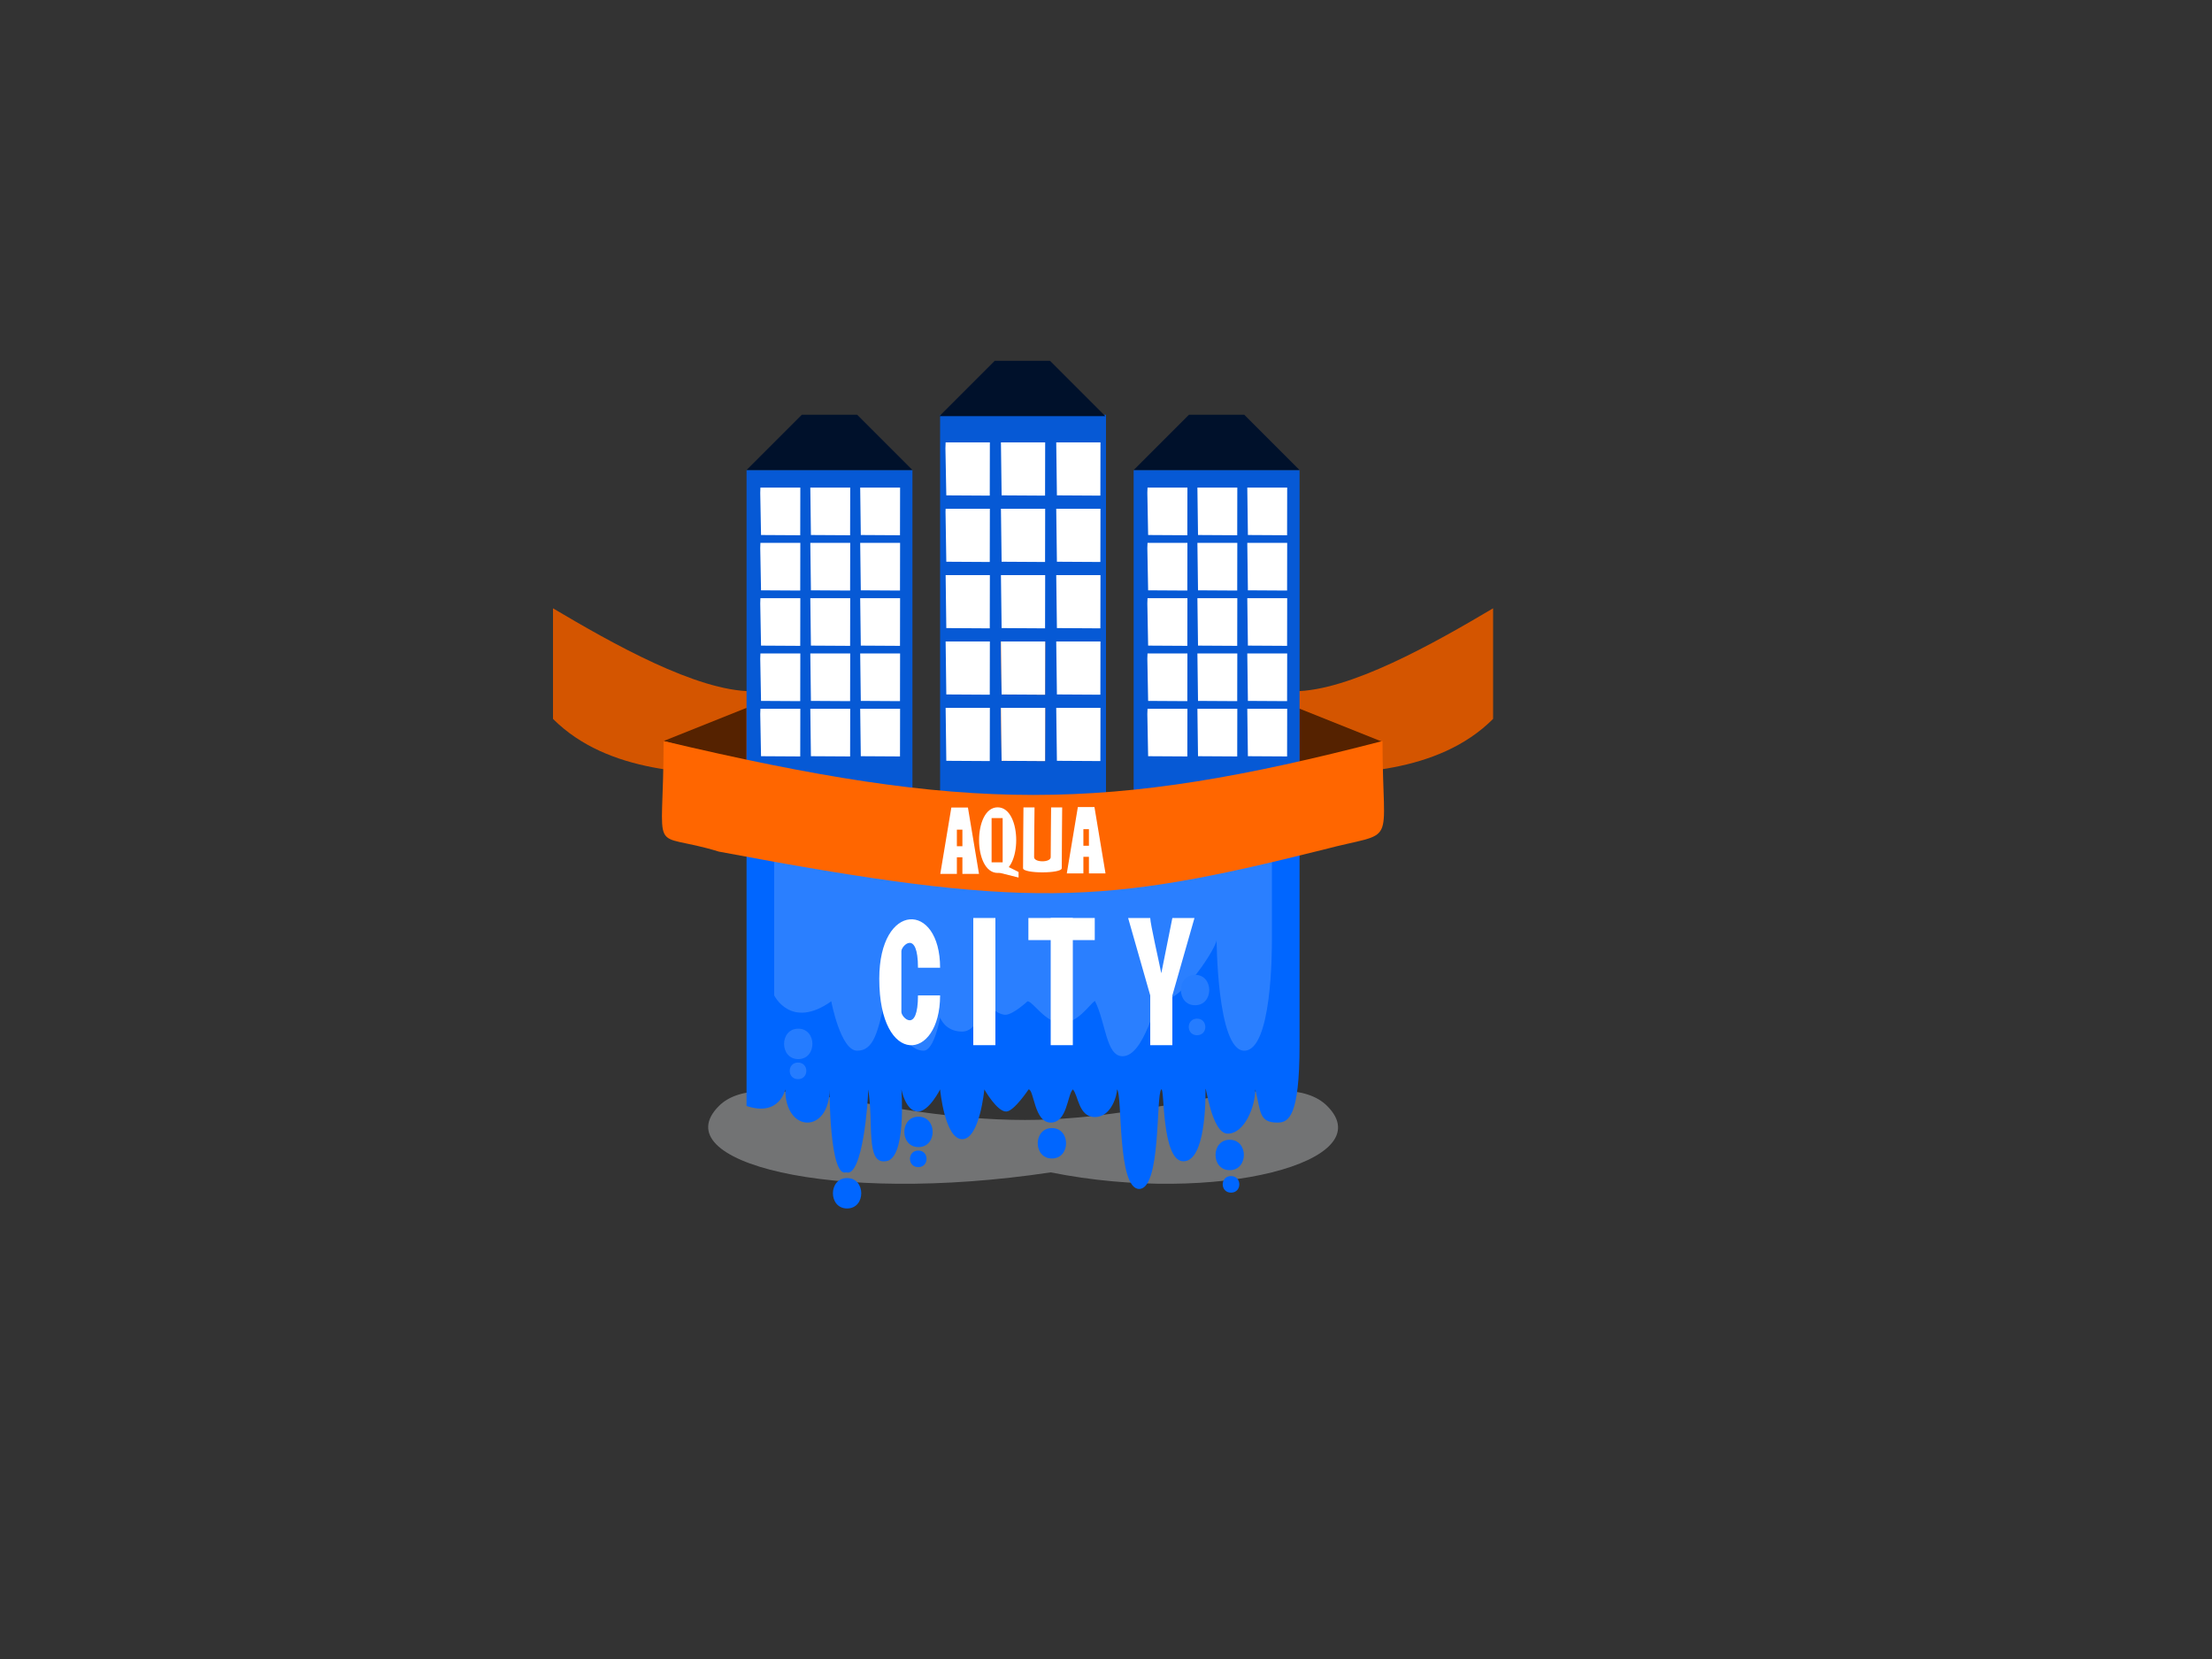 <?xml version="1.0" encoding="UTF-8" standalone="no"?>
<!-- Created with Inkscape (http://www.inkscape.org/) -->

<svg
   xmlns:dc="http://purl.org/dc/elements/1.1/"
   xmlns:cc="http://creativecommons.org/ns#"
   xmlns:rdf="http://www.w3.org/1999/02/22-rdf-syntax-ns#"
   xmlns:svg="http://www.w3.org/2000/svg"
   xmlns="http://www.w3.org/2000/svg"
   xmlns:sodipodi="http://sodipodi.sourceforge.net/DTD/sodipodi-0.dtd"
   xmlns:inkscape="http://www.inkscape.org/namespaces/inkscape"
   width="400"
   height="300"
   id="svg2"
   version="1.1"
   inkscape:version="0.48.4 r9939"
   sodipodi:docname="aqua_city_my.svg"
   inkscape:export-filename="/home/elena/Documents/Office/Inkscape/My works/dribble/Aqua city/aqua_city_my.png"
   inkscape:export-xdpi="90"
   inkscape:export-ydpi="90">
  <rect width="100%" height="100%" fill="#333333" stroke="none"/>
  <defs
     id="defs4" />
  <sodipodi:namedview
     id="base"
     pagecolor="#e1e1e3"
     bordercolor="#666666"
     borderopacity="1.0"
     inkscape:pageopacity="1"
     inkscape:pageshadow="2"
     inkscape:zoom="1.4142136"
     inkscape:cx="267.82759"
     inkscape:cy="133.24258"
     inkscape:document-units="px"
     inkscape:current-layer="layer1"
     showgrid="true"
     inkscape:window-width="1299"
     inkscape:window-height="744"
     inkscape:window-x="67"
     inkscape:window-y="24"
     inkscape:window-maximized="1"
     showguides="true"
     inkscape:guide-bbox="true">
    <inkscape:grid
       type="xygrid"
       id="grid2985"
       empspacing="10"
       visible="true"
       enabled="true"
       snapvisiblegridlinesonly="true"
       spacingx="1px"
       spacingy="1px" />
  </sodipodi:namedview>
  <g
     inkscape:label="Layer 1"
     inkscape:groupmode="layer"
     id="layer1"
     transform="translate(0,-752.362)">
    <path
       style="fill:#d45500;fill-opacity:1;stroke:none"
       d="m 270,862.362 c -10.707,6.354 -26,15 -36,15 0,10 0,5 0,15 10,0 26,0 36,-10 0,0 0,-14 0,-20 z"
       id="path3833"
       inkscape:connector-curvature="0"
       sodipodi:nodetypes="ccccc" />
    <path
       sodipodi:nodetypes="ccccc"
       inkscape:connector-curvature="0"
       id="path3831"
       d="m 100,862.362 c 10.707,6.354 26,15 36,15 0,10 0,5 0,15 -10,0 -26,0 -36,-10 0,0 0,-14 0,-20 z"
       style="fill:#d45500;fill-opacity:1;stroke:none" />
    <path
       sodipodi:nodetypes="cccc"
       inkscape:connector-curvature="0"
       id="path3826"
       d="m 234.938,880.487 15,6 -15,4 z"
       style="fill:#552200;fill-opacity:1;stroke:none" />
    <path
       style="fill:#552200;fill-opacity:1;stroke:none"
       d="m 135,880.362 -15,6 15,4 z"
       id="path3824"
       inkscape:connector-curvature="0"
       sodipodi:nodetypes="cccc" />
    <path
       sodipodi:nodetypes="ccccc"
       inkscape:connector-curvature="0"
       id="path4091"
       d="m 210,837.362 25,0 0,66 -30,0 0,-66"
       style="fill:#0659d5;fill-opacity:1;stroke:none" />
    <path
       style="fill:#c2c5c7;fill-opacity:1;stroke:none;opacity:0.444"
       d="m 185.384,954.886 c 24.984,0 47.043,-10.097 54.616,-2.524 10,10 -20,18 -50,12 -40,6 -70,-2 -60,-12 7.381,-7.381 28.841,2.524 55.384,2.524 z"
       id="path3931"
       inkscape:connector-curvature="0"
       sodipodi:nodetypes="sscss" />
    <path
       style="fill:#0066ff;fill-opacity:1;stroke:none"
       d="m 135,902.362 100,0 0,39 c 0,13 -2,14 -4,14 -3.372,0 -3,-2 -4,-6 0,3 -1.901,8.001 -5,8 -2.942,-7.2e-4 -4,-9.274 -4,-8 0,2 0,13 -4,13 -4,0 -3.388,-13.612 -4,-13 -1,1 0,18 -4,18 -4,0 -3,-17 -4,-18 0,1 -1,5 -4,5 -3,0 -3,-4 -4,-5 -1,1 -1,6 -4,6 -3,0 -3,-6 -4,-6 0,0 -2.589,3.9 -4,4 -1.662,0.118 -4,-4 -4,-4 0,0 -0.838,9 -4,9 -3.162,0 -4,-9 -4,-9 0,0 -2,4 -4,4 -2.236,0 -3,-4 -3,-4 0,0 1,13 -3,13 -3.458,0.344 -2.004,-7 -3,-13 0,2 -1,16 -4,15 -3,1 -3,-15 -3,-15 0,8 -8,8.001 -8,0 0,0 -1,4.999 -7,2.999 0,-5 0,-50 0,-50 z"
       id="path3006"
       inkscape:connector-curvature="0"
       sodipodi:nodetypes="ccsscssssscscccscscsccccccccc" />
    <path
       style="fill:#0659d5;fill-opacity:1;stroke:none"
       d="m 140,837.362 25,0 0,66 -30,0 0,-66"
       id="path3776"
       inkscape:connector-curvature="0"
       sodipodi:nodetypes="ccccc" />
    <path
       style="fill:#0659d5;fill-opacity:1;stroke:none"
       d="m 176,827.362 24,0 0,75 -30,0 0,-75"
       id="path3782"
       inkscape:connector-curvature="0"
       sodipodi:nodetypes="ccccc" />
    <path
       sodipodi:nodetypes="ccccsssccccscscscccccc"
       inkscape:connector-curvature="0"
       id="path3919"
       d="M 135.53,904.837 230,904.362 l 0,18 c 0,2 0,20 -5,20 -5,0 -5,-20.775 -5,-20 0,1.217 -6.057,11 -10,11 -3.943,0 0.603,-1.372 0,-1 -0.986,0.608 -3.057,11 -7,11 -3,0 -3,-6 -5,-10 -0.986,0.608 -3.042,4 -6,4 -2.958,0 -5.205,-3.932 -6.191,-3.932 0,0 -2.553,2.373 -3.943,2.434 -1.639,0.072 -3.943,-2.434 -3.943,-2.434 0,0 -0.826,5.475 -3.943,5.475 -3.118,0 -3.979,-2.544 -3.979,-2.544 0,0 -1.028,6 -3,6 -4,0 -7,-9 -7,-9 -1.269,5.6 -2,9 -5,9 -3,0 -4.682,-8.932 -4.682,-8.932 C 143.025,938.617 140,932.362 140,932.362 c 0,-3.042 0,-30 0,-30 z"
       style="fill:#2a7fff;fill-opacity:1;stroke:none" />
    <path
       style="fill:#ff6600;fill-opacity:1;stroke:none"
       d="m 120,886.362 c 55,13 80,13 130,0 0,20 3,16 -10.707,19.646 -40,10 -53.543,10.854 -109.293,0.354 -13,-4 -10,2 -10,-20 z"
       id="path3784"
       inkscape:connector-curvature="0"
       sodipodi:nodetypes="ccccc" />
    <g
       id="g3825"
       transform="translate(25.981,24.625)">
      <path
         style="fill:#ffffff;fill-opacity:1;stroke:none"
         d="m 144.981,808.791 0.16,8.524 7.858,0.047 0.019,-9.625 -8,0"
         id="path3800"
         inkscape:connector-curvature="0"
         sodipodi:nodetypes="ccccc" />
      <path
         sodipodi:nodetypes="ccccc"
         inkscape:connector-curvature="0"
         id="path3821"
         d="m 155.019,807.737 0.123,9.578 7.858,0.047 0.019,-9.625 -8,0"
         style="fill:#ffffff;fill-opacity:1;stroke:none" />
      <path
         style="fill:#ffffff;fill-opacity:1;stroke:none"
         d="m 165.019,807.737 0.123,9.578 7.858,0.047 0.019,-9.625 -8,0"
         id="path3823"
         inkscape:connector-curvature="0"
         sodipodi:nodetypes="ccccc" />
    </g>
    <path
       sodipodi:nodetypes="cccc"
       inkscape:connector-curvature="0"
       id="path3830"
       d="m 169.875,827.612 30,0 -10,-10 -10,0"
       style="fill:#00112b;fill-opacity:1;stroke:none" />
    <g
       transform="translate(25.981,36.625)"
       id="g3832">
      <path
         sodipodi:nodetypes="ccccc"
         inkscape:connector-curvature="0"
         id="path3834"
         d="m 145,808.264 0.142,9.051 7.858,0.047 0.019,-9.625 -8,0"
         style="fill:#ffffff;fill-opacity:1;stroke:none" />
      <path
         style="fill:#ffffff;fill-opacity:1;stroke:none"
         d="m 155.019,807.737 0.123,9.578 7.858,0.047 0.019,-9.625 -8,0"
         id="path3836"
         inkscape:connector-curvature="0"
         sodipodi:nodetypes="ccccc" />
      <path
         sodipodi:nodetypes="ccccc"
         inkscape:connector-curvature="0"
         id="path3838"
         d="m 165.019,807.737 0.123,9.578 7.858,0.047 0.019,-9.625 -8,0"
         style="fill:#ffffff;fill-opacity:1;stroke:none" />
    </g>
    <g
       id="g3840"
       transform="translate(25.981,48.625)">
      <path
         style="fill:#ffffff;fill-opacity:1;stroke:none"
         d="m 145.019,807.737 0.123,9.578 7.858,0.047 0.019,-9.625 -8,0"
         id="path3842"
         inkscape:connector-curvature="0"
         sodipodi:nodetypes="ccccc" />
      <path
         sodipodi:nodetypes="ccccc"
         inkscape:connector-curvature="0"
         id="path3844"
         d="m 155.019,807.737 0.123,9.578 7.858,0.047 0.019,-9.625 -8,0"
         style="fill:#ffffff;fill-opacity:1;stroke:none" />
      <path
         style="fill:#ffffff;fill-opacity:1;stroke:none"
         d="m 165.019,807.737 0.123,9.578 7.858,0.047 0.019,-9.625 -8,0"
         id="path3846"
         inkscape:connector-curvature="0"
         sodipodi:nodetypes="ccccc" />
    </g>
    <g
       transform="translate(25.981,60.625)"
       id="g3848">
      <path
         sodipodi:nodetypes="ccccc"
         inkscape:connector-curvature="0"
         id="path3850"
         d="m 145.019,807.737 0.123,9.578 7.858,0.047 0.019,-9.625 -8,0"
         style="fill:#ffffff;fill-opacity:1;stroke:none" />
      <path
         style="fill:#ff6600;fill-opacity:1;stroke:none"
         d="m 155.019,807.737 0.123,9.578 7.858,0.047 0.019,-9.625 -8,0"
         id="path3852"
         inkscape:connector-curvature="0"
         sodipodi:nodetypes="ccccc" />
      <path
         sodipodi:nodetypes="ccccc"
         inkscape:connector-curvature="0"
         id="path3856"
         d="m 155.019,807.737 0.123,9.578 7.858,0.047 0.019,-9.625 -8,0"
         style="fill:#ffffff;fill-opacity:1;stroke:none" />
      <path
         style="fill:#ffffff;fill-opacity:1;stroke:none"
         d="m 165.019,807.737 0.123,9.578 7.858,0.047 0.019,-9.625 -8,0"
         id="path3858"
         inkscape:connector-curvature="0"
         sodipodi:nodetypes="ccccc" />
    </g>
    <g
       id="g3860"
       transform="translate(25.981,72.625)">
      <path
         style="fill:#ffffff;fill-opacity:1;stroke:none"
         d="m 145.019,807.737 0.123,9.578 7.858,0.047 0.019,-9.625 -8,0"
         id="path3862"
         inkscape:connector-curvature="0"
         sodipodi:nodetypes="ccccc" />
      <path
         sodipodi:nodetypes="ccccc"
         inkscape:connector-curvature="0"
         id="path3864"
         d="m 155.019,807.737 0.123,9.578 7.858,0.047 0.019,-9.625 -8,0"
         style="fill:#ff6600;fill-opacity:1;stroke:none" />
      <path
         style="fill:#ffffff;fill-opacity:1;stroke:none"
         d="m 155.019,807.737 0.123,9.578 7.858,0.047 0.019,-9.625 -8,0"
         id="path3866"
         inkscape:connector-curvature="0"
         sodipodi:nodetypes="ccccc" />
      <path
         sodipodi:nodetypes="ccccc"
         inkscape:connector-curvature="0"
         id="path3868"
         d="m 165.019,807.737 0.123,9.578 7.858,0.047 0.019,-9.625 -8,0"
         style="fill:#ffffff;fill-opacity:1;stroke:none" />
    </g>
    <g
       id="g4024">
      <path
         sodipodi:nodetypes="cccc"
         inkscape:connector-curvature="0"
         id="path3778"
         d="m 135,837.362 30,0 -10,-10 -10,0"
         style="fill:#00112b;fill-opacity:1;stroke:none" />
      <g
         id="g3870"
         transform="matrix(0.902,0,0,0.896,6.702,116.795)">
        <path
           style="fill:#ffffff;fill-opacity:1;stroke:none"
           d="m 144.981,808.791 0.16,8.524 7.858,0.047 0.019,-9.625 -8,0"
           id="path3872"
           inkscape:connector-curvature="0"
           sodipodi:nodetypes="ccccc" />
        <path
           sodipodi:nodetypes="ccccc"
           inkscape:connector-curvature="0"
           id="path3874"
           d="m 155.019,807.737 0.123,9.578 7.858,0.047 0.019,-9.625 -8,0"
           style="fill:#ffffff;fill-opacity:1;stroke:none" />
        <path
           style="fill:#ffffff;fill-opacity:1;stroke:none"
           d="m 165.019,807.737 0.123,9.578 7.858,0.047 0.019,-9.625 -8,0"
           id="path3876"
           inkscape:connector-curvature="0"
           sodipodi:nodetypes="ccccc" />
      </g>
      <g
         transform="matrix(0.902,0,0,0.896,6.702,126.795)"
         id="g3878">
        <path
           sodipodi:nodetypes="ccccc"
           inkscape:connector-curvature="0"
           id="path3880"
           d="m 144.981,808.791 0.16,8.524 7.858,0.047 0.019,-9.625 -8,0"
           style="fill:#ffffff;fill-opacity:1;stroke:none" />
        <path
           style="fill:#ffffff;fill-opacity:1;stroke:none"
           d="m 155.019,807.737 0.123,9.578 7.858,0.047 0.019,-9.625 -8,0"
           id="path3882"
           inkscape:connector-curvature="0"
           sodipodi:nodetypes="ccccc" />
        <path
           sodipodi:nodetypes="ccccc"
           inkscape:connector-curvature="0"
           id="path3884"
           d="m 165.019,807.737 0.123,9.578 7.858,0.047 0.019,-9.625 -8,0"
           style="fill:#ffffff;fill-opacity:1;stroke:none" />
      </g>
      <g
         id="g3886"
         transform="matrix(0.902,0,0,0.896,6.702,136.795)">
        <path
           style="fill:#ffffff;fill-opacity:1;stroke:none"
           d="m 144.981,808.791 0.16,8.524 7.858,0.047 0.019,-9.625 -8,0"
           id="path3888"
           inkscape:connector-curvature="0"
           sodipodi:nodetypes="ccccc" />
        <path
           sodipodi:nodetypes="ccccc"
           inkscape:connector-curvature="0"
           id="path3890"
           d="m 155.019,807.737 0.123,9.578 7.858,0.047 0.019,-9.625 -8,0"
           style="fill:#ffffff;fill-opacity:1;stroke:none" />
        <path
           style="fill:#ffffff;fill-opacity:1;stroke:none"
           d="m 165.019,807.737 0.123,9.578 7.858,0.047 0.019,-9.625 -8,0"
           id="path3892"
           inkscape:connector-curvature="0"
           sodipodi:nodetypes="ccccc" />
      </g>
      <g
         transform="matrix(0.902,0,0,0.896,6.702,146.795)"
         id="g3894">
        <path
           sodipodi:nodetypes="ccccc"
           inkscape:connector-curvature="0"
           id="path3896"
           d="m 144.981,808.791 0.16,8.524 7.858,0.047 0.019,-9.625 -8,0"
           style="fill:#ffffff;fill-opacity:1;stroke:none" />
        <path
           style="fill:#ffffff;fill-opacity:1;stroke:none"
           d="m 155.019,807.737 0.123,9.578 7.858,0.047 0.019,-9.625 -8,0"
           id="path3898"
           inkscape:connector-curvature="0"
           sodipodi:nodetypes="ccccc" />
        <path
           sodipodi:nodetypes="ccccc"
           inkscape:connector-curvature="0"
           id="path3900"
           d="m 165.019,807.737 0.123,9.578 7.858,0.047 0.019,-9.625 -8,0"
           style="fill:#ffffff;fill-opacity:1;stroke:none" />
      </g>
      <g
         id="g3902"
         transform="matrix(0.902,0,0,0.896,6.702,156.795)">
        <path
           style="fill:#ffffff;fill-opacity:1;stroke:none"
           d="m 144.981,808.791 0.16,8.524 7.858,0.047 0.019,-9.625 -8,0"
           id="path3904"
           inkscape:connector-curvature="0"
           sodipodi:nodetypes="ccccc" />
        <path
           sodipodi:nodetypes="ccccc"
           inkscape:connector-curvature="0"
           id="path3906"
           d="m 155.019,807.737 0.123,9.578 7.858,0.047 0.019,-9.625 -8,0"
           style="fill:#ffffff;fill-opacity:1;stroke:none" />
        <path
           style="fill:#ffffff;fill-opacity:1;stroke:none"
           d="m 165.019,807.737 0.123,9.578 7.858,0.047 0.019,-9.625 -8,0"
           id="path3908"
           inkscape:connector-curvature="0"
           sodipodi:nodetypes="ccccc" />
      </g>
    </g>
    <g
       id="g4047"
       transform="translate(70,0)">
      <path
         style="fill:#00112b;fill-opacity:1;stroke:none"
         d="m 135,837.362 30,0 -10,-10 -10,0"
         id="path4049"
         inkscape:connector-curvature="0"
         sodipodi:nodetypes="cccc" />
      <g
         transform="matrix(0.902,0,0,0.896,6.702,116.795)"
         id="g4051">
        <path
           sodipodi:nodetypes="ccccc"
           inkscape:connector-curvature="0"
           id="path4053"
           d="m 144.981,808.791 0.16,8.524 7.858,0.047 0.019,-9.625 -8,0"
           style="fill:#ffffff;fill-opacity:1;stroke:none" />
        <path
           style="fill:#ffffff;fill-opacity:1;stroke:none"
           d="m 155.019,807.737 0.123,9.578 7.858,0.047 0.019,-9.625 -8,0"
           id="path4055"
           inkscape:connector-curvature="0"
           sodipodi:nodetypes="ccccc" />
        <path
           sodipodi:nodetypes="ccccc"
           inkscape:connector-curvature="0"
           id="path4057"
           d="m 165.019,807.737 0.123,9.578 7.858,0.047 0.019,-9.625 -8,0"
           style="fill:#ffffff;fill-opacity:1;stroke:none" />
      </g>
      <g
         id="g4059"
         transform="matrix(0.902,0,0,0.896,6.702,126.795)">
        <path
           style="fill:#ffffff;fill-opacity:1;stroke:none"
           d="m 144.981,808.791 0.16,8.524 7.858,0.047 0.019,-9.625 -8,0"
           id="path4061"
           inkscape:connector-curvature="0"
           sodipodi:nodetypes="ccccc" />
        <path
           sodipodi:nodetypes="ccccc"
           inkscape:connector-curvature="0"
           id="path4063"
           d="m 155.019,807.737 0.123,9.578 7.858,0.047 0.019,-9.625 -8,0"
           style="fill:#ffffff;fill-opacity:1;stroke:none" />
        <path
           style="fill:#ffffff;fill-opacity:1;stroke:none"
           d="m 165.019,807.737 0.123,9.578 7.858,0.047 0.019,-9.625 -8,0"
           id="path4065"
           inkscape:connector-curvature="0"
           sodipodi:nodetypes="ccccc" />
      </g>
      <g
         transform="matrix(0.902,0,0,0.896,6.702,136.795)"
         id="g4067">
        <path
           sodipodi:nodetypes="ccccc"
           inkscape:connector-curvature="0"
           id="path4069"
           d="m 144.981,808.791 0.16,8.524 7.858,0.047 0.019,-9.625 -8,0"
           style="fill:#ffffff;fill-opacity:1;stroke:none" />
        <path
           style="fill:#ffffff;fill-opacity:1;stroke:none"
           d="m 155.019,807.737 0.123,9.578 7.858,0.047 0.019,-9.625 -8,0"
           id="path4071"
           inkscape:connector-curvature="0"
           sodipodi:nodetypes="ccccc" />
        <path
           sodipodi:nodetypes="ccccc"
           inkscape:connector-curvature="0"
           id="path4073"
           d="m 165.019,807.737 0.123,9.578 7.858,0.047 0.019,-9.625 -8,0"
           style="fill:#ffffff;fill-opacity:1;stroke:none" />
      </g>
      <g
         id="g4075"
         transform="matrix(0.902,0,0,0.896,6.702,146.795)">
        <path
           style="fill:#ffffff;fill-opacity:1;stroke:none"
           d="m 144.981,808.791 0.16,8.524 7.858,0.047 0.019,-9.625 -8,0"
           id="path4077"
           inkscape:connector-curvature="0"
           sodipodi:nodetypes="ccccc" />
        <path
           sodipodi:nodetypes="ccccc"
           inkscape:connector-curvature="0"
           id="path4079"
           d="m 155.019,807.737 0.123,9.578 7.858,0.047 0.019,-9.625 -8,0"
           style="fill:#ffffff;fill-opacity:1;stroke:none" />
        <path
           style="fill:#ffffff;fill-opacity:1;stroke:none"
           d="m 165.019,807.737 0.123,9.578 7.858,0.047 0.019,-9.625 -8,0"
           id="path4081"
           inkscape:connector-curvature="0"
           sodipodi:nodetypes="ccccc" />
      </g>
      <g
         transform="matrix(0.902,0,0,0.896,6.702,156.795)"
         id="g4083">
        <path
           sodipodi:nodetypes="ccccc"
           inkscape:connector-curvature="0"
           id="path4085"
           d="m 144.981,808.791 0.16,8.524 7.858,0.047 0.019,-9.625 -8,0"
           style="fill:#ffffff;fill-opacity:1;stroke:none" />
        <path
           style="fill:#ffffff;fill-opacity:1;stroke:none"
           d="m 155.019,807.737 0.123,9.578 7.858,0.047 0.019,-9.625 -8,0"
           id="path4087"
           inkscape:connector-curvature="0"
           sodipodi:nodetypes="ccccc" />
        <path
           sodipodi:nodetypes="ccccc"
           inkscape:connector-curvature="0"
           id="path4089"
           d="m 165.019,807.737 0.123,9.578 7.858,0.047 0.019,-9.625 -8,0"
           style="fill:#ffffff;fill-opacity:1;stroke:none" />
      </g>
    </g>
    <path
       sodipodi:nodetypes="sss"
       inkscape:connector-curvature="0"
       id="path3845"
       d="m 166.052,960.418 c -2,0 -2,3 0,3 2,0 2,-3 0,-3 z"
       style="fill:#0066ff;fill-opacity:1;stroke:none" />
    <path
       style="fill:#0066ff;fill-opacity:1;stroke:none"
       d="m 190.218,956.354 c -3.417,0 -3.417,5.5 0,5.5 3.417,0 3.417,-5.5 0,-5.5 z"
       id="path3847"
       inkscape:connector-curvature="0"
       sodipodi:nodetypes="sss" />
    <path
       style="fill:#0066ff;fill-opacity:1;stroke:none"
       d="m 166.093,954.292 c -3.417,0 -3.417,5.5 0,5.5 3.417,0 3.417,-5.5 0,-5.5 z"
       id="path3849"
       inkscape:connector-curvature="0"
       sodipodi:nodetypes="sss" />
    <path
       sodipodi:nodetypes="sss"
       inkscape:connector-curvature="0"
       id="path3853"
       d="m 222.369,958.467 c -3.417,0 -3.417,5.5 0,5.5 3.417,0 3.417,-5.5 0,-5.5 z"
       style="fill:#0066ff;fill-opacity:1;stroke:none" />
    <path
       sodipodi:nodetypes="sss"
       inkscape:connector-curvature="0"
       id="path3855"
       d="m 222.608,965.03 c -2,0 -2,3 0,3 2,0 2,-3 0,-3 z"
       style="fill:#0066ff;fill-opacity:1;stroke:none" />
    <path
       sodipodi:nodetypes="sss"
       inkscape:connector-curvature="0"
       id="path3857"
       d="m 153.181,965.392 c -3.417,0 -3.417,5.5 0,5.5 3.417,0 3.417,-5.5 0,-5.5 z"
       style="fill:#0066ff;fill-opacity:1;stroke:none" />
    <path
       style="fill:#ffffff;fill-opacity:1;stroke:#ffffff;stroke-width:0;stroke-miterlimit:4;stroke-opacity:1;stroke-dasharray:none"
       d="m 166,927.362 4,0 c 0,-12 -11,-12 -11,2 0,16 11,15 11,3 l -4,0 c 0,7 -3,4 -3,3 0,-3 0,-8 0,-11 0,-1 3,-4 3,3 z"
       id="path3863"
       inkscape:connector-curvature="0"
       sodipodi:nodetypes="cccccssc" />
    <path
       style="fill:#ffffff;fill-opacity:1;stroke:#ffffff;stroke-width:0;stroke-miterlimit:4;stroke-opacity:1;stroke-dasharray:none"
       d="m 176,166 4,0 0,23 -4,0 z"
       id="path3865"
       inkscape:connector-curvature="0"
       transform="translate(0,752.362)"
       sodipodi:nodetypes="ccccc" />
    <path
       sodipodi:nodetypes="ccccc"
       inkscape:connector-curvature="0"
       id="path3867"
       d="m 190,918.362 4,0 0,23 -4,0 z"
       style="fill:#ffffff;fill-opacity:1;stroke:#ffffff;stroke-width:0;stroke-miterlimit:4;stroke-opacity:1;stroke-dasharray:none" />
    <path
       style="fill:#ffffff;fill-opacity:1;stroke:#ffffff;stroke-width:0;stroke-miterlimit:4;stroke-opacity:1;stroke-dasharray:none"
       d="m 197.967,918.362 0,4 -12,0 0,-4 z"
       id="path3869"
       inkscape:connector-curvature="0"
       sodipodi:nodetypes="ccccc" />
    <path
       style="fill:#ffffff;fill-opacity:1;stroke:#ffffff;stroke-width:0;stroke-miterlimit:4;stroke-opacity:1;stroke-dasharray:none"
       d="m 204,918.362 c 2,0 2.58,0 4,0 0,1 1.586,7.894 2,10 l 2,-10 4,0 -4,14 0,9 -4,0 0,-9 z"
       id="path3871"
       inkscape:connector-curvature="0"
       sodipodi:nodetypes="cccccccccc" />
    <g
       id="g3903"
       transform="translate(8.033,1.026)">
      <path
         transform="translate(0,752.362)"
         inkscape:connector-curvature="0"
         id="path3891"
         d="m 164,152 3,0 0,2 -3,0 z"
         style="fill:#ffffff;fill-opacity:1;stroke:#ffffff;stroke-width:0;stroke-miterlimit:4;stroke-opacity:1;stroke-dasharray:none" />
      <path
         transform="translate(0,752.362)"
         sodipodi:nodetypes="ccccccccc"
         inkscape:connector-curvature="0"
         id="path3889"
         d="m 165,157 -3,0 2,-12 3,0 2,12 -3,0 0,-8 -1,0 z"
         style="fill:#ffffff;fill-opacity:1;stroke:#ffffff;stroke-width:0;stroke-miterlimit:4;stroke-opacity:1;stroke-dasharray:none" />
    </g>
    <path
       style="fill:#ffffff;fill-opacity:1;stroke:none"
       d="m 180.405,898.352 c -4.477,0 -4.477,11.864 0,11.864 4.477,0 4.477,-11.864 0,-11.864 z"
       id="path3895"
       inkscape:connector-curvature="0"
       sodipodi:nodetypes="sss" />
    <path
       sodipodi:nodetypes="ccccc"
       inkscape:connector-curvature="0"
       id="path3897"
       d="m 181.312,900.3 c -2,0 0,0 -2,0 0,1.549 0,8 0,8 l 2,0 z"
       style="fill:#ff6600;fill-opacity:1;stroke:none" />
    <path
       style="fill:#ffffff;fill-opacity:1;stroke:#ffffff;stroke-width:0;stroke-miterlimit:4;stroke-opacity:1;stroke-dasharray:none"
       d="m 182.188,909.05 2,1 0,1 -4,-1 z"
       id="path3899"
       inkscape:connector-curvature="0"
       sodipodi:nodetypes="ccccc" />
    <path
       style="fill:#ffffff;fill-opacity:1;stroke:#ffffff;stroke-width:0;stroke-miterlimit:4;stroke-opacity:1;stroke-dasharray:none"
       d="m 185.075,898.362 c 0,0 -0.075,8 -0.075,11 4e-5,1 7,1 7,0 -1.2e-4,-3 0.075,-11 0.075,-11 l -2,0 c 0,0 -0.075,7 -0.075,9 0,1 -3,1 -3,0 0,-2 0.075,-9 0.075,-9 z"
       id="path3901"
       inkscape:connector-curvature="0"
       sodipodi:nodetypes="ccsccsccc" />
    <g
       id="g3907"
       transform="translate(30.911,0.938)">
      <path
         style="fill:#ffffff;fill-opacity:1;stroke:#ffffff;stroke-width:0;stroke-miterlimit:4;stroke-opacity:1;stroke-dasharray:none"
         d="m 164,152 3,0 0,2 -3,0 z"
         id="path3909"
         inkscape:connector-curvature="0"
         transform="translate(0,752.362)" />
      <path
         style="fill:#ffffff;fill-opacity:1;stroke:#ffffff;stroke-width:0;stroke-miterlimit:4;stroke-opacity:1;stroke-dasharray:none"
         d="m 165,157 -3,0 2,-12 3,0 2,12 -3,0 0,-8 -1,0 z"
         id="path3911"
         inkscape:connector-curvature="0"
         sodipodi:nodetypes="ccccccccc"
         transform="translate(0,752.362)" />
    </g>
    <path
       style="fill:#257cff;fill-opacity:1;stroke:none"
       d="m 144.308,944.508 c -2,0 -2,3 0,3 2,0 2,-3 0,-3 z"
       id="path3921"
       inkscape:connector-curvature="0"
       sodipodi:nodetypes="sss" />
    <path
       sodipodi:nodetypes="sss"
       inkscape:connector-curvature="0"
       id="path3923"
       d="m 144.349,938.382 c -3.417,0 -3.417,5.5 0,5.5 3.417,0 3.417,-5.5 0,-5.5 z"
       style="fill:#257cff;fill-opacity:1;stroke:none" />
    <path
       sodipodi:nodetypes="sss"
       inkscape:connector-curvature="0"
       id="path3925"
       d="m 216.463,936.566 c -2,0 -2,3 0,3 2,0 2,-3 0,-3 z"
       style="fill:#257cff;fill-opacity:1;stroke:none" />
    <path
       style="fill:#257cff;fill-opacity:1;stroke:none"
       d="m 216.108,928.641 c -3.417,0 -3.417,5.5 0,5.5 3.417,0 3.417,-5.5 0,-5.5 z"
       id="path3927"
       inkscape:connector-curvature="0"
       sodipodi:nodetypes="sss" />
  </g>
</svg>
